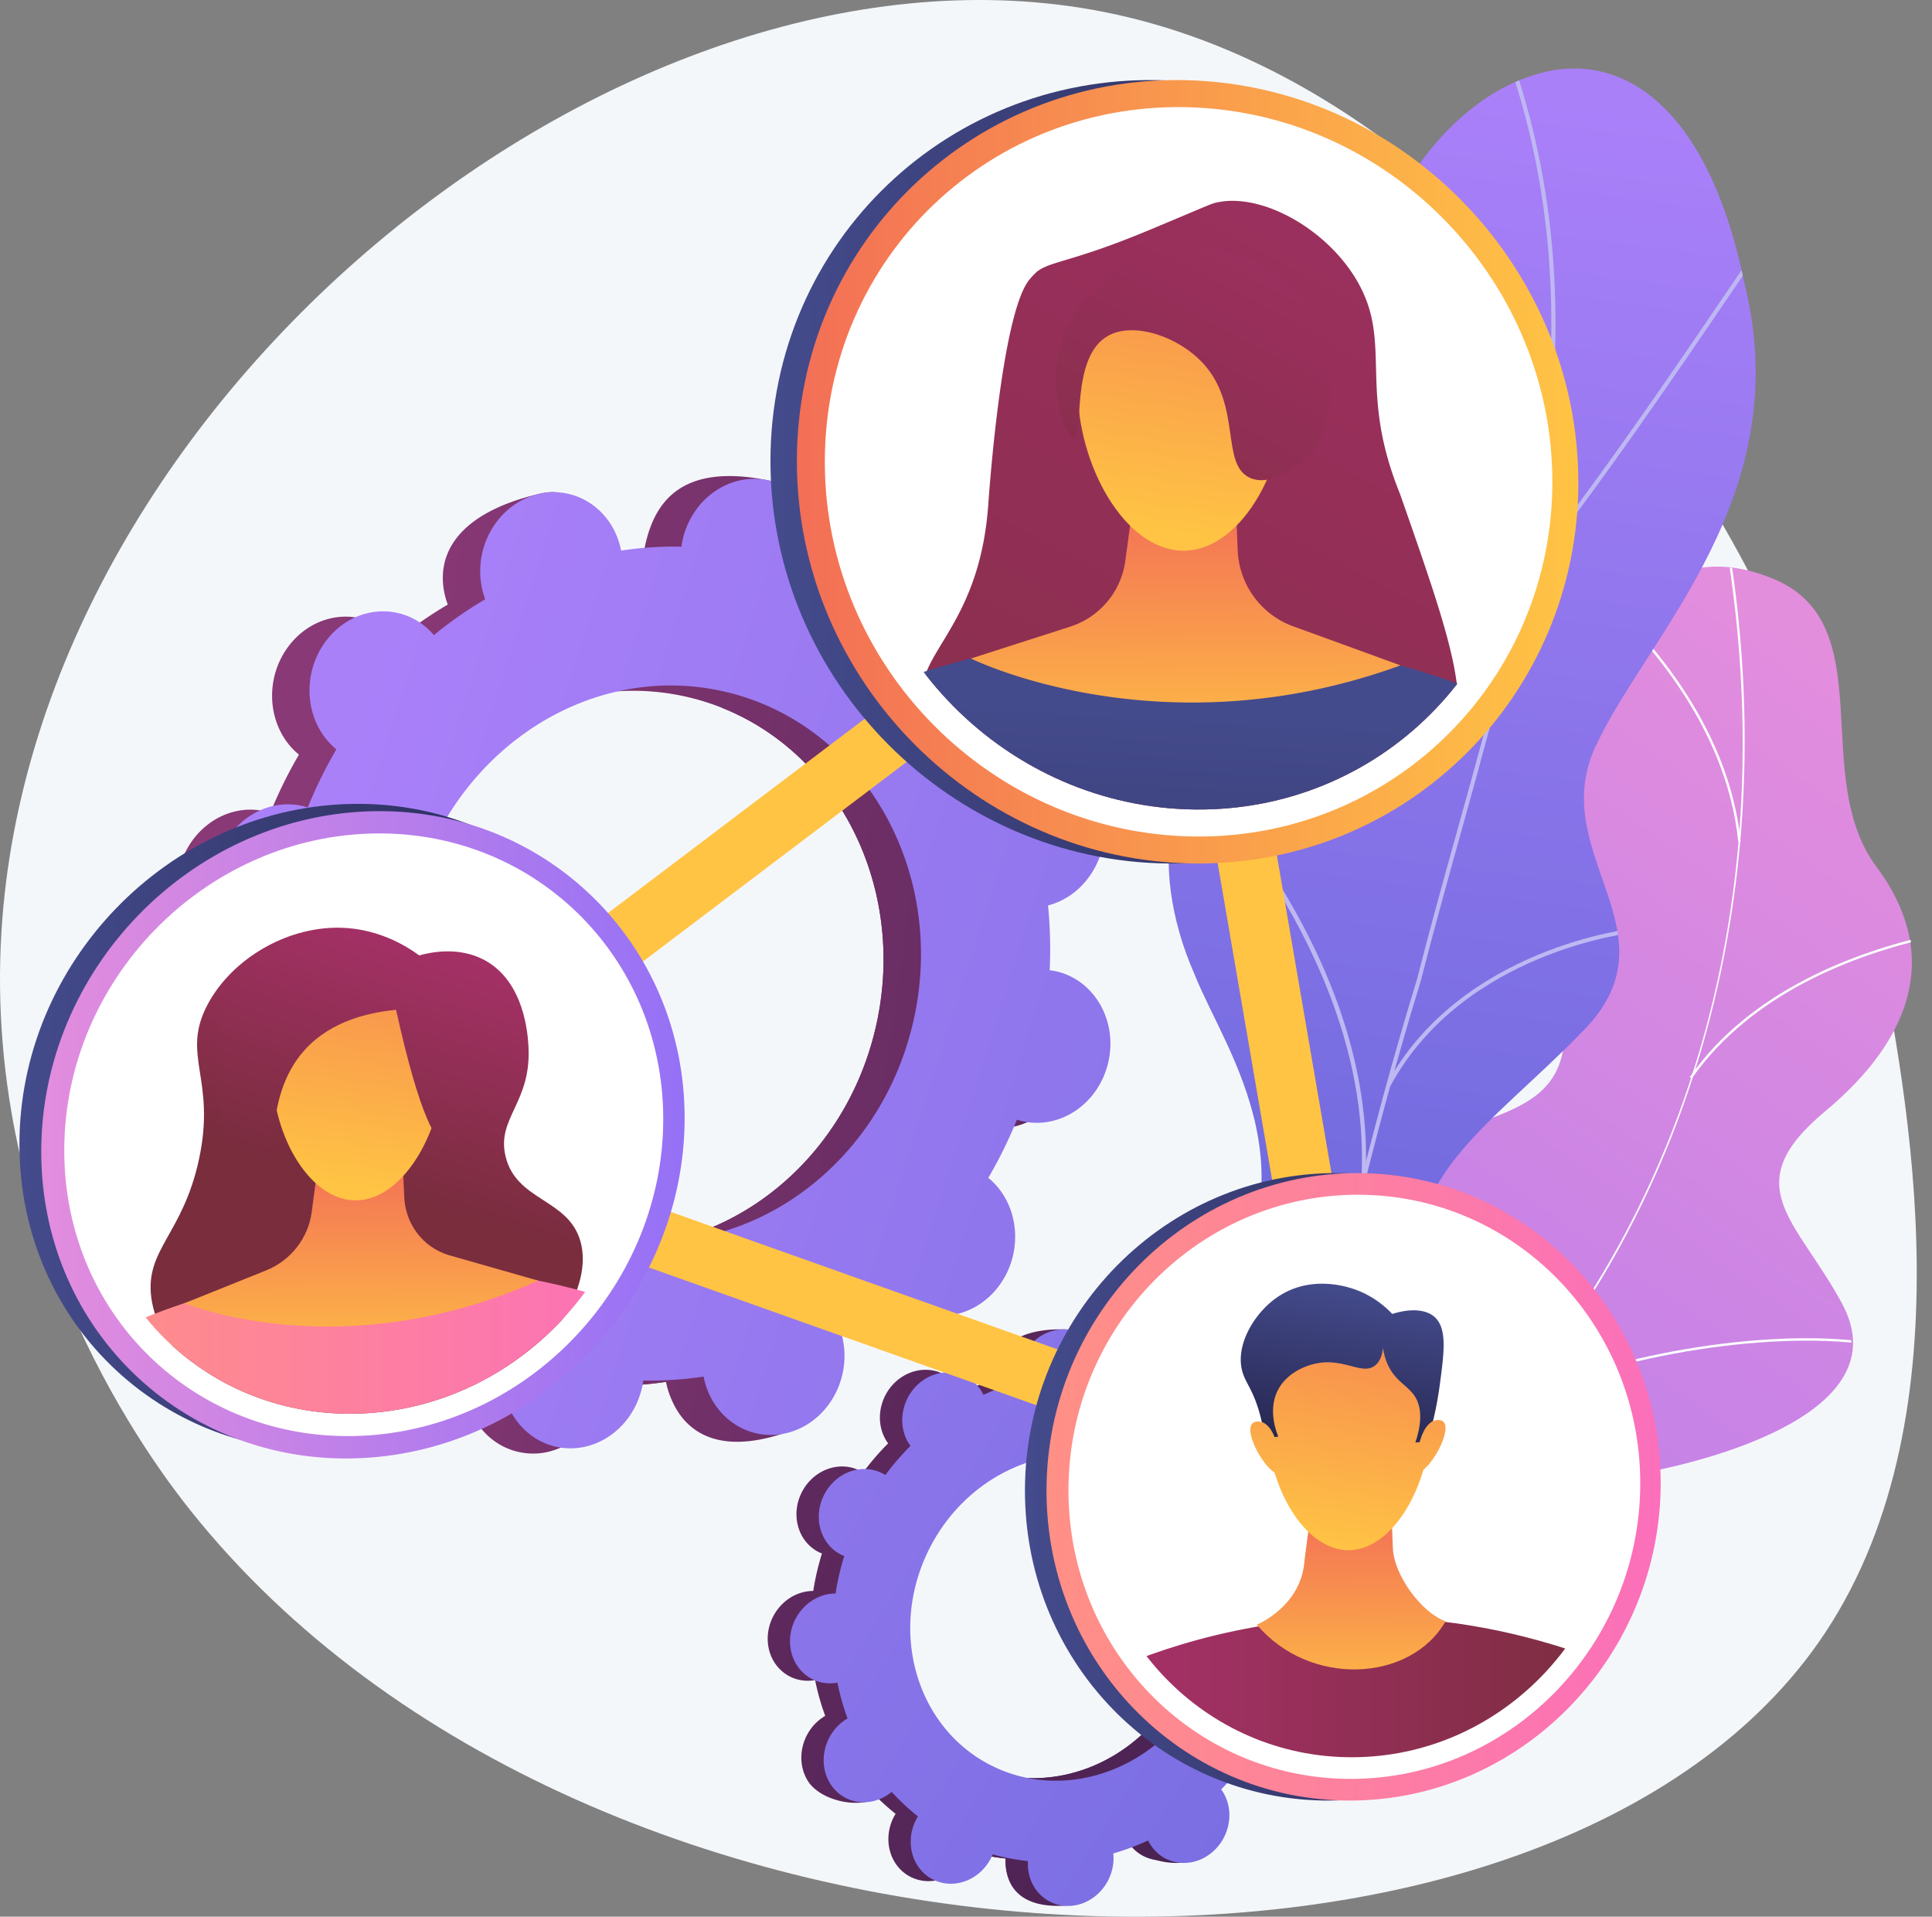 <svg xmlns="http://www.w3.org/2000/svg" xmlns:xlink="http://www.w3.org/1999/xlink" viewBox="0 0 2823.01 2800"><rect x="0" y="0" width="2823.01" height="2800" fill="#808080" stroke="none"/><defs><style>.cls-1{fill:none;}.cls-2{fill:#f4f7fa;}.cls-3{fill:url(#linear-gradient);}.cls-4{clip-path:url(#clip-path);}.cls-5{fill:#fcfdfe;}.cls-6{clip-path:url(#clip-path-2);}.cls-7{fill:url(#linear-gradient-2);}.cls-8{fill:#beb8f2;}.cls-9{fill:url(#linear-gradient-3);}.cls-10{fill:url(#linear-gradient-4);}.cls-11{fill:url(#linear-gradient-5);}.cls-12{fill:url(#linear-gradient-6);}.cls-13{fill:url(#linear-gradient-7);}.cls-14{fill:url(#linear-gradient-8);}.cls-15{fill:url(#linear-gradient-9);}.cls-16{fill:url(#linear-gradient-10);}.cls-17{fill:url(#linear-gradient-11);}.cls-18{fill:#fff;}.cls-19{clip-path:url(#clip-path-3);}.cls-20{fill:url(#linear-gradient-12);}.cls-21{fill:url(#linear-gradient-13);}.cls-22{fill:url(#linear-gradient-14);}.cls-23{fill:url(#linear-gradient-15);}.cls-24{fill:url(#linear-gradient-16);}.cls-25{fill:url(#linear-gradient-17);}.cls-26{fill:url(#linear-gradient-18);}.cls-27{clip-path:url(#clip-path-4);}.cls-28{fill:url(#linear-gradient-19);}.cls-29{fill:url(#linear-gradient-20);}.cls-30{fill:url(#linear-gradient-21);}.cls-31{fill:url(#linear-gradient-22);}.cls-32{fill:url(#linear-gradient-23);}.cls-33{fill:url(#linear-gradient-24);}.cls-34{fill:url(#linear-gradient-25);}.cls-35{fill:url(#linear-gradient-26);}.cls-36{clip-path:url(#clip-path-5);}.cls-37{fill:url(#linear-gradient-27);}.cls-38{fill:url(#linear-gradient-28);}.cls-39{fill:url(#linear-gradient-29);}.cls-40{fill:url(#linear-gradient-30);}.cls-41{fill:url(#linear-gradient-31);}</style><linearGradient id="linear-gradient" x1="-617.58" y1="2149.62" x2="-159.24" y2="5079.76" gradientTransform="matrix(-0.9, -0.44, -0.44, 0.9, 3657.63, -696.28)" gradientUnits="userSpaceOnUse"><stop offset="0" stop-color="#e38ddd"/><stop offset="1" stop-color="#9571f6"/></linearGradient><clipPath id="clip-path" transform="translate(-454.62 -455)"><path class="cls-1" d="M2298.14,2596.75c54,101.88,104.83,207.77,158.7,310.66,65.52-6.1,142.45-14.87,142.81-96.8.5-113.92,184.74-190.12,274.89-208.2,111.56-22.38,348.22-93.16,269.69-240.9-65.38-123-154.43-172.87-22.93-280.91s169.88-231.4,77.48-356.85c-97.23-132,10.18-352.83-145.72-420.69-271.65-118.23-380.77,334.32-324.31,561.71s-78.16,199.69-218.29,271c-191.32,97.31,13.56,253.75-45,356.77C2419.52,2573.28,2371.31,2568.46,2298.14,2596.75Z"/></clipPath><clipPath id="clip-path-2" transform="translate(-454.62 -455)"><path class="cls-1" d="M2453.86,2779.89q-150.39-13.54-300.79-34c-1.53,1.55-46.28-212.77,50-331.9,190.69-231,42.84-420.42-2.74-535-71.69-161.17-51-363.13,132.54-335.84,178.53,22.35,184.87-343,138.61-621.49-33.7-134.94,85.69-307.69,212-352.73,128.75-49.28,264.42,29.13,319.81,298.77,78.4,311.39-140.66,514.16-216.86,676.77-75,159.65,126.79,274.06-22.23,420.16-125,129.4-286.2,226.43-216.8,376.24C2618.38,2488.86,2610.4,2613.56,2453.86,2779.89Z"/></clipPath><linearGradient id="linear-gradient-2" x1="5185.56" y1="2250.27" x2="4470.45" y2="4282.71" gradientTransform="matrix(-0.89, -0.45, -0.45, 0.89, 8330.55, 925.06)" gradientUnits="userSpaceOnUse"><stop offset="0" stop-color="#aa80f9"/><stop offset="1" stop-color="#6165d7"/></linearGradient><linearGradient id="linear-gradient-3" x1="3070.43" y1="2671.07" x2="-506.39" y2="1185.78" gradientTransform="matrix(0.97, -0.25, 0.25, 0.97, 1140.73, 528.59)" gradientUnits="userSpaceOnUse"><stop offset="0.1" stop-color="#311944"/><stop offset="0.27" stop-color="#371b47"/><stop offset="0.48" stop-color="#462150"/><stop offset="0.72" stop-color="#612a5f"/><stop offset="0.97" stop-color="#853774"/><stop offset="1" stop-color="#893976"/></linearGradient><linearGradient id="linear-gradient-4" x1="3072.13" y1="2666.72" x2="-504.56" y2="1181.48" xlink:href="#linear-gradient-3"/><linearGradient id="linear-gradient-5" x1="-517.51" y1="1077.12" x2="2077.21" y2="2701.85" gradientTransform="matrix(0.97, -0.25, 0.25, 0.97, 1140.73, 528.59)" xlink:href="#linear-gradient-2"/><linearGradient id="linear-gradient-6" x1="4118.64" y1="3697.68" x2="537.78" y2="2210.71" gradientTransform="matrix(1, 0, 0, 1, 0, 0)" xlink:href="#linear-gradient-3"/><linearGradient id="linear-gradient-7" x1="4119.7" y1="3695.11" x2="538.84" y2="2208.14" gradientTransform="matrix(1, 0, 0, 1, 0, 0)" xlink:href="#linear-gradient-3"/><linearGradient id="linear-gradient-8" x1="623.38" y1="1948.59" x2="3221.02" y2="3575.15" gradientTransform="matrix(1, 0, 0, 1, 0, 0)" xlink:href="#linear-gradient-2"/><linearGradient id="linear-gradient-9" x1="1340.66" y1="3497.32" x2="1672.18" y2="2475.12" gradientUnits="userSpaceOnUse"><stop offset="0" stop-color="#f36f56"/><stop offset="1" stop-color="#ffc444"/></linearGradient><linearGradient id="linear-gradient-10" x1="482.95" y1="2102.14" x2="1423.05" y2="2102.14" gradientUnits="userSpaceOnUse"><stop offset="0" stop-color="#444b8c"/><stop offset="1" stop-color="#26264f"/></linearGradient><linearGradient id="linear-gradient-11" x1="514.87" y1="2112.78" x2="1454.97" y2="2112.78" gradientTransform="matrix(1, 0, 0, 1, 0, 0)" xlink:href="#linear-gradient"/><clipPath id="clip-path-3" transform="translate(-454.62 -455)"><path class="cls-1" d="M1392.43,2091.47c0,221.08-176.76,412.51-398.43,427.81-225.79,15.58-411.92-156.87-411.92-385.45S768.21,1713.35,994,1705.32C1215.67,1697.44,1392.43,1870.38,1392.43,2091.47Z"/></clipPath><linearGradient id="linear-gradient-12" x1="1136.36" y1="1790.71" x2="1006.42" y2="2193.52" gradientUnits="userSpaceOnUse"><stop offset="0" stop-color="#ab316d"/><stop offset="1" stop-color="#792d3d"/></linearGradient><linearGradient id="linear-gradient-13" x1="548.52" y1="2463.9" x2="1423.74" y2="2463.9" gradientUnits="userSpaceOnUse"><stop offset="0" stop-color="#ff9085"/><stop offset="1" stop-color="#fb6fbb"/></linearGradient><linearGradient id="linear-gradient-14" x1="981.67" y1="2148.04" x2="983.36" y2="2474.91" xlink:href="#linear-gradient-9"/><linearGradient id="linear-gradient-15" x1="1028" y1="1678.01" x2="952.7" y2="2185.43" xlink:href="#linear-gradient-9"/><linearGradient id="linear-gradient-16" x1="1041.52" y1="1757.84" x2="907.3" y2="2173.9" xlink:href="#linear-gradient-12"/><linearGradient id="linear-gradient-17" x1="1952.25" y1="2627.01" x2="2849.68" y2="2627.01" xlink:href="#linear-gradient-10"/><linearGradient id="linear-gradient-18" x1="1983.75" y1="2627.01" x2="2881.18" y2="2627.01" xlink:href="#linear-gradient-13"/><clipPath id="clip-path-4" transform="translate(-454.62 -455)"><path class="cls-1" d="M2821.45,2622.17c0,214.63-168.81,393.56-380.46,399.73-215.51,6.29-393.12-168.32-393.12-390.1S2225.48,2231,2441,2231.91C2652.64,2232.82,2821.45,2407.53,2821.45,2622.17Z"/></clipPath><linearGradient id="linear-gradient-19" x1="2015.85" y1="2968.48" x2="2851.35" y2="2968.48" xlink:href="#linear-gradient-12"/><linearGradient id="linear-gradient-20" x1="2428.15" y1="2662.5" x2="2429.74" y2="2971.6" xlink:href="#linear-gradient-9"/><linearGradient id="linear-gradient-21" x1="2473.68" y1="2236.07" x2="2395.65" y2="2717.93" xlink:href="#linear-gradient-9"/><linearGradient id="linear-gradient-22" x1="2432.68" y1="2335.93" x2="2394.49" y2="2571.8" xlink:href="#linear-gradient-10"/><linearGradient id="linear-gradient-23" x1="2595.78" y1="2256.13" x2="2518.01" y2="2736.46" xlink:href="#linear-gradient-9"/><linearGradient id="linear-gradient-24" x1="2359.18" y1="2217.58" x2="2281" y2="2700.39" xlink:href="#linear-gradient-9"/><linearGradient id="linear-gradient-25" x1="1580.4" y1="1144.2" x2="2722.26" y2="1144.2" xlink:href="#linear-gradient-10"/><linearGradient id="linear-gradient-26" x1="1618.97" y1="1144.2" x2="2760.84" y2="1144.2" xlink:href="#linear-gradient-9"/><clipPath id="clip-path-5" transform="translate(-454.62 -455)"><path class="cls-1" d="M2684.88,1157.76c0,267.83-214.68,482.66-483.92,479.79-274.25-2.92-500.35-229.82-500.35-506.74S1926.71,639.38,2201,651.48C2470.2,663.35,2684.88,889.94,2684.88,1157.76Z"/></clipPath><linearGradient id="linear-gradient-27" x1="2901.96" y1="-4.22" x2="1549.15" y2="2557.74" xlink:href="#linear-gradient-12"/><linearGradient id="linear-gradient-28" x1="2191.9" y1="1494.37" x2="2140.47" y2="2413.63" xlink:href="#linear-gradient-10"/><linearGradient id="linear-gradient-29" x1="2185.98" y1="1187.41" x2="2188.01" y2="1580.25" xlink:href="#linear-gradient-9"/><linearGradient id="linear-gradient-30" x1="2241.54" y1="620.51" x2="2151" y2="1230.66" xlink:href="#linear-gradient-9"/><linearGradient id="linear-gradient-31" x1="2459.6" y1="520.47" x2="1947.1" y2="1491.05" xlink:href="#linear-gradient-12"/></defs><title>community-fb</title><g id="Illustration"><path class="cls-2" d="M3196,1819.71c46.28,236.16,140.08,714.79-84.39,1035-407.4,581.11-1792.93,540.16-2378.17-192.5C682.85,2598.85,429,2268.44,456.73,1816c48-784.77,915.09-1480.35,1610-1343.73,406.68,80,677,429.74,788.25,573.74C2900.81,1105.34,3110.83,1385.12,3196,1819.71Z" transform="translate(-454.62 -455)"/><path class="cls-3" d="M2579.11,2844.12c-16.75.87-54-12-62.29-19.36-55.35-49-164.94-133.88-174.42-211.43-1.62-13.24,54.72-36.09,60.73-49.61,32.38-23.28,45.06-29.35,65-66.61,58.79-110-148.16-258.65,42.76-359,139.85-73.51,274.45-45.27,216.48-272.62s48.08-680.24,320.52-564c156.35,66.73,50.43,288.37,148.57,419.7,93.27,124.8,55.7,248.4-75.07,357.36s-41.34,158.08,24.83,280.77c79.48,147.38-156.46,219.11-268.21,242.93C2788,2621.46,2571.79,2731,2579.11,2844.12Z" transform="translate(-454.62 -455)"/><g class="cls-4"><path class="cls-5" d="M2428.44,2722.64l-2.09-2.89c444.94-322.47,650.34-874,549.45-1475.29l3.52-.59c47.81,285,25.66,569.59-64.06,823.08C2820.94,2333.45,2652.6,2560.18,2428.44,2722.64Z" transform="translate(-454.62 -455)"/><path class="cls-5" d="M3183.9,2419.27c-148.76-21.47-384.25,18.55-525,89.22l-1.6-3.19c141.25-70.94,377.69-111.12,527.06-89.56Z" transform="translate(-454.62 -455)"/><path class="cls-5" d="M2515.06,2658.34l-2.81-2.2c50.36-64.51,66.17-152,47-260-14-79.23-46.25-167.45-95.68-262.22l3.16-1.65c49.6,95.1,81.92,183.66,96,263.24C2582.12,2504.55,2566.07,2593,2515.06,2658.34Z" transform="translate(-454.62 -455)"/><path class="cls-5" d="M2926.6,2030.48l-2.92-2c88.67-126.48,241-182.88,353.17-207.92l.78,3.48C3166.07,1848.9,3014.61,1904.93,2926.6,2030.48Z" transform="translate(-454.62 -455)"/><path class="cls-5" d="M2998.06,1684.17l-3.55.37c-17.6-173.13-142.39-306.51-215.21-370.61l2.35-2.68C2854.87,1375.69,2980.34,1509.84,2998.06,1684.17Z" transform="translate(-454.62 -455)"/></g><g class="cls-6"><path class="cls-7" d="M2453.86,2779.89q-150.39-13.54-300.79-34c-1.53,1.55-46.28-212.77,50-331.9,190.69-231,42.84-420.42-2.74-535-71.06-161.09-48.57-341.11,118.77-353.16,185.39-17,201.78-326.37,152.38-604.17-33.7-134.94,85.69-307.69,212-352.73,128.75-49.28,264.42,29.13,319.81,298.77,78.4,311.39-140.66,514.16-216.86,676.77-75,159.65,126.79,274.06-22.23,420.16-125,129.4-286.2,226.43-216.8,376.24C2618.38,2488.86,2610.4,2613.56,2453.86,2779.89Z" transform="translate(-454.62 -455)"/><path class="cls-8" d="M2316.59,2800.44c-.14-1.92,69.28-462.12,208.32-914.16,18.59-72.9,39.11-146.56,59-217.8C2694.39,1271.75,2798.78,897,2641,495.72l5.58-2.19c158.53,403.16,53.88,778.83-56.92,1176.56-19.84,71.21-40.35,144.84-59,217.82-139.79,454.48-208,909.52-208.1,912.33Z" transform="translate(-454.62 -455)"/><path class="cls-8" d="M2684.12,1301l-4.68-3.76c103.91-129.37,227.81-311.91,294.37-410,53.87-79.37,54.13-79.36,57.21-79l-.3,3,1.54,2.51c-3,2.57-25.3,35.38-53.49,76.92C2912.16,988.71,2788.17,1171.39,2684.12,1301Z" transform="translate(-454.62 -455)"/><path class="cls-8" d="M2706.41,1129.73c-30.72-139.18-93.65-228.44-141-278.82-51.61-54.87-98.7-78.79-104.37-79.48l.28-2.31-2.27-3c1.44-1.08,3.16-.75,5.85.24,38.52,14.22,193.37,117.35,247.39,362.08Z" transform="translate(-454.62 -455)"/><path class="cls-8" d="M2449.62,2181.4l-6-.37c17.64-282.87-187.93-534.3-277.14-629.27-4.79-5.1-6.33-6.76-6.91-7.64l5-3.29-2.51,1.65,2.5-1.67c.43.62,3.14,3.5,6.28,6.85,64.33,68.49,119.34,141.2,163.48,216.1C2419.15,1907.65,2457.93,2048.16,2449.62,2181.4Z" transform="translate(-454.62 -455)"/><path class="cls-8" d="M2486.54,2041l-5.27-2.86c108.23-199,358.12-227,362.23-226.81h0l2.39,2.68-1.88,3-1.11-2.76,0,3C2840.51,1817.34,2593.69,1844,2486.54,2041Zm355.27-229.51,1.11,2.78Z" transform="translate(-454.62 -455)"/><path class="cls-8" d="M2329,2725.19c-1.11-57.14-27-153.21-144-286.48-6.64-7.56-6.64-7.56-6.5-9.12l6,.53-3-.27,2.63-1.38c.39.59,2.71,3.23,5.39,6.29,118.17,134.63,144.32,232.18,145.45,290.31Z" transform="translate(-454.62 -455)"/><path class="cls-8" d="M2354.17,2616.18l-5.84-1.35c23.75-103.37,161.5-185.75,241.5-225.65,2.54-1.27,4.17-2.08,4.75-2.42l3,5.17c-.62.37-2.37,1.25-5.11,2.61C2513.46,2434,2377.38,2515.2,2354.17,2616.18Z" transform="translate(-454.62 -455)"/></g><path class="cls-9" d="M1894.29,2100.77c55.92,12.26,112-26.88,125.3-87.43s-21.29-119.57-77.2-131.84c-2.9-.63-5.8-1-8.69-1.41a647.55,647.55,0,0,0-2.42-94.67c2.83-.74,5.66-1.52,8.48-2.53,55.06-19.65,86.36-83.06,69.9-141.63s-74.43-90.12-129.5-70.47c-2.88,1-5.65,2.24-8.4,3.5a594.72,594.72,0,0,0-46.25-79c2.19-2.19,4.37-4.42,6.43-6.84,39.46-46.3,37.57-117-4.21-157.89s-107.65-36.51-147.11,9.79c-2,2.37-3.86,4.84-5.67,7.34a525.75,525.75,0,0,0-77.69-42.16c.91-3,1.78-6.06,2.47-9.19,13.28-60.55,33.61-128.2-22.49-139.59-129.78-26.34-166.72,34.62-180,95.17-.68,3.14-1.17,6.26-1.6,9.39a526.26,526.26,0,0,0-88.2,5.76c-.6-3-1.24-6-2.08-9-16.46-58.56-7.25-95-64.12-81.37-124,29.61-151.75,94-135.29,152.54.86,3.06,1.9,6,3,8.91a592.89,592.89,0,0,0-75.08,52.39c-2-2.3-4-4.56-6.16-6.7-41.79-40.9-107.65-36.51-147.11,9.79s-37.58,117,4.21,157.89c2.14,2.1,4.38,4,6.64,5.85a647.35,647.35,0,0,0-41.83,85c-2.78-.88-5.58-1.71-8.48-2.35-55.91-12.26-112,26.88-125.29,87.42S737.1,1846.94,793,1859.2c2.9.64,5.79,1,8.68,1.42a647.58,647.58,0,0,0,2.43,94.67c-2.83.74-5.66,1.52-8.48,2.53-55.07,19.65-86.37,83.06-69.91,141.63s74.44,90.12,129.51,70.46c2.87-1,5.65-2.24,8.39-3.5a593.06,593.06,0,0,0,46.26,79c-2.2,2.2-4.37,4.43-6.44,6.85-39.46,46.3-37.57,117,4.22,157.89s144.32,38.32,183.78-8c2-2.37-32.81-6.66-31-9.15a525.8,525.8,0,0,0,77.7,42.15c-.92,3-1.79,6.07-2.48,9.2-13.28,60.55,21.29,119.57,77.2,131.84s112-26.87,125.3-87.42c.69-3.14,1.17-6.27,1.6-9.39a526.45,526.45,0,0,0,88.21-5.76c.59,3,1.23,6,2.07,9,16.46,58.57,74.44,90.12,129.51,70.47s86.37-83.06,69.91-141.63c-.86-3.06-1.9-6-3-8.91a594.33,594.33,0,0,0,75.08-52.39c2,2.29,4,4.56,6.16,6.69,41.78,40.9,107.65,36.52,147.11-9.79s37.57-117-4.21-157.89c-2.14-2.09-4.38-4-6.64-5.84a647.92,647.92,0,0,0,41.82-85C1888.59,2099.29,1891.39,2100.13,1894.29,2100.77Zm-613.9,167.63c-203-44.53-328.52-258.84-280.3-478.68s251.9-362,454.92-317.41,328.52,258.84,280.3,478.68S1483.42,2312.93,1280.39,2268.4Z" transform="translate(-454.62 -455)"/><path class="cls-10" d="M1939.76,1782.89c55.06-19.66,86.36-83.06,69.91-141.63s-74.44-90.12-129.51-70.47c-2.88,1-5.65,2.25-8.4,3.5a593.63,593.63,0,0,0-46.25-79c2.19-2.19,4.37-4.43,6.43-6.85,39.46-46.3,77.94-143.42,32.18-179.81-86.85-69.08-144-14.58-183.5,31.72-2,2.37-3.86,4.84-5.67,7.34a525.75,525.75,0,0,0-77.69-42.16c.91-3,1.78-6.06,2.47-9.19,7.23-33,.21-65.4-16.64-90.15q-38,141.11-73.55,282.82c170.32,67.73,269.51,262.58,225.77,462-37.06,169-166,291.91-315.85,319.58-2.15,18.73-4.15,37.51-6.81,56.19-7.2,50.7-17.24,101.13-27.33,151.5q21.47-1.46,42.66-4.63c.59,3,1.23,6,2.07,9,16.46,58.57,65.19,99.32,165.94,67.39,55.74-17.66,49.94-80,33.48-138.55-.86-3.06-1.9-6-3-8.91a594.33,594.33,0,0,0,75.08-52.39c2,2.29,4,4.56,6.16,6.69,41.78,40.9,148.45,35.21,187.91-11.1s-3.23-115.68-45-156.57c-2.14-2.1-4.38-4-6.64-5.86a648.43,648.43,0,0,0,41.82-84.95c2.78.88,5.58,1.71,8.48,2.34,55.92,12.27,112-26.87,125.3-87.42s-21.29-119.57-77.2-131.84c-2.9-.63-5.8-1-8.69-1.41a647.55,647.55,0,0,0-2.42-94.67C1934.11,1784.68,1936.94,1783.89,1939.76,1782.89Z" transform="translate(-454.62 -455)"/><path class="cls-11" d="M1949,2093c55.92,12.27,112-26.87,125.3-87.42S2053,1886,1997.09,1873.76c-2.89-.64-5.79-1-8.68-1.42a647.45,647.45,0,0,0-2.42-94.66c2.83-.75,5.66-1.53,8.48-2.54,55.06-19.65,86.36-83.06,69.91-141.63s-74.44-90.12-129.51-70.47c-2.88,1-5.65,2.25-8.4,3.51a593.06,593.06,0,0,0-46.26-79c2.2-2.19,4.38-4.43,6.44-6.85,39.46-46.3,37.58-117-4.21-157.89s-107.65-36.51-147.11,9.79c-2,2.38-3.86,4.85-5.67,7.34a525.69,525.69,0,0,0-77.69-42.15c.91-3,1.78-6.06,2.47-9.2,13.28-60.55-21.28-119.57-77.2-131.84s-112,26.88-125.3,87.42c-.68,3.14-1.17,6.27-1.6,9.39a525.21,525.21,0,0,0-88.2,5.77c-.6-3-1.24-6-2.08-9-16.46-58.57-74.44-90.12-129.5-70.47s-86.37,83.07-69.91,141.63c.86,3.06,1.89,6,3,8.91a592.89,592.89,0,0,0-75.08,52.39c-2-2.29-4-4.56-6.16-6.7-41.79-40.89-107.65-36.51-147.11,9.8s-37.58,117,4.21,157.88c2.14,2.1,4.38,4,6.64,5.86a646.73,646.73,0,0,0-41.83,85c-2.78-.88-5.58-1.72-8.48-2.35-55.91-12.27-112,26.87-125.29,87.42s21.28,119.57,77.2,131.84c2.9.63,5.79,1,8.68,1.41a647.54,647.54,0,0,0,2.43,94.67c-2.83.74-5.66,1.53-8.48,2.53-55.07,19.66-86.37,83.06-69.91,141.63s74.44,90.12,129.51,70.47c2.87-1,5.65-2.24,8.39-3.5a593.69,593.69,0,0,0,46.26,79c-2.2,2.19-4.37,4.43-6.44,6.85-39.45,46.3-37.57,117,4.22,157.88s107.64,36.52,147.1-9.79c2-2.37,3.87-4.84,5.67-7.34a525.85,525.85,0,0,0,77.7,42.16c-.92,3-1.79,6.06-2.48,9.2-13.28,60.54,21.29,119.57,77.2,131.83s112-26.87,125.3-87.42c.69-3.13,1.17-6.26,1.61-9.39a525.34,525.34,0,0,0,88.2-5.76c.59,3,1.23,6,2.07,9,16.46,58.57,74.44,90.11,129.51,70.46s86.37-83.06,69.91-141.63c-.86-3.06-1.9-6-3-8.91a595.29,595.29,0,0,0,75.08-52.38c2,2.29,4,4.55,6.16,6.69,41.78,40.89,107.65,36.51,147.11-9.79s37.57-117-4.21-157.89c-2.14-2.09-4.38-4-6.64-5.85a647.94,647.94,0,0,0,41.82-85C1943.3,2091.55,1946.1,2092.38,1949,2093Zm-613.9,167.63c-203-44.53-328.52-258.84-280.3-478.68s251.9-361.94,454.92-317.41,328.52,258.85,280.3,478.68S1538.13,2305.19,1335.1,2260.65Z" transform="translate(-454.62 -455)"/><path class="cls-12" d="M2247.6,3025.27c30.29,15.38,68.36,1.26,85-31.55s5.59-71.87-24.71-87.26c-1.57-.79-3.17-1.46-4.77-2.1a386.28,386.28,0,0,0,12.72-54.75c1.73,0,3.47,0,5.25-.2,34.56-3.08,62-34.84,61.27-70.95s-29.33-62.87-63.9-59.79c-1.8.17-3.58.45-5.34.76a352.29,352.29,0,0,0-14.8-52.28c1.59-.93,3.17-1.89,4.72-3,29.57-20.71,39-61.61,21.12-91.34s-56.41-37-86-16.3c-1.52,1.06-2.94,2.21-4.35,3.37a313.18,313.18,0,0,0-38.36-35.8c1-1.6,1.93-3.22,2.79-4.91,16.66-32.81,38.43-68.65,7.89-83.56-70.64-34.48-101-5-117.61,27.85-.86,1.7-1.6,3.42-2.32,5.15a313.84,313.84,0,0,0-51.53-9.84c.11-1.82.19-3.65.15-5.5-.72-36.1,10-55.64-24.71-56.31-75.66-1.47-101.19,31.37-100.47,67.47,0,1.89.2,3.73.39,5.56a353.85,353.85,0,0,0-51,18.91c-.79-1.61-1.6-3.21-2.54-4.77-17.91-29.72-56.4-37-86-16.3s-39,61.61-21.12,91.34c.92,1.52,1.92,2.95,3,4.35a383.4,383.4,0,0,0-36.7,42.58c-1.47-.92-3-1.82-4.52-2.62-30.3-15.38-68.36-1.25-85,31.55s-5.6,71.87,24.7,87.26c1.57.79,3.17,1.46,4.78,2.1a383.36,383.36,0,0,0-12.72,54.76c-1.74,0-3.48,0-5.25.19-34.57,3.08-62,34.84-61.28,70.95s29.33,62.87,63.9,59.79c1.81-.16,3.58-.45,5.35-.76a352.26,352.26,0,0,0,14.79,52.28c-1.58.93-3.17,1.89-4.71,3-29.58,20.72-39,61.61-21.12,91.34s77.21,43.53,106.78,22.81c1.51-1.06-17.86-8.72-16.45-9.88a312.37,312.37,0,0,0,38.35,35.8c-1,1.6-1.93,3.22-2.79,4.92-16.66,32.8-5.6,71.87,24.7,87.25s68.36,1.26,85-31.55c.86-1.69,1.61-3.42,2.32-5.15a311.87,311.87,0,0,0,51.54,9.84c-.11,1.82-.2,3.65-.16,5.5.72,36.1,29.33,62.87,63.9,59.79s62-34.85,61.28-70.95c0-1.89-.2-3.73-.38-5.56a350.94,350.94,0,0,0,50.94-18.91c.79,1.61,1.61,3.21,2.54,4.77,17.91,29.72,56.41,37,86,16.3s39-61.61,21.12-91.34c-.92-1.52-1.92-2.94-2.94-4.35a384.37,384.37,0,0,0,36.69-42.58C2244.54,3023.57,2246,3024.47,2247.6,3025.27Zm-377.7,4.79c-110-55.85-150.16-197.69-89.68-316.8s198.68-170.4,308.68-114.55,150.16,197.69,89.69,316.81S1979.9,3085.91,1869.9,3030.06Z" transform="translate(-454.62 -455)"/><path class="cls-13" d="M2321.11,2849.41c34.56-3.08,62-34.84,61.27-70.95s-29.33-62.87-63.9-59.79c-1.8.16-3.58.45-5.34.76a352.29,352.29,0,0,0-14.8-52.28c1.59-.93,3.17-1.89,4.72-3,29.57-20.71,66.16-70.78,45.29-98.51-39.6-52.63-80.58-29.85-110.15-9.13-1.52,1.06-2.94,2.21-4.35,3.37a313.18,313.18,0,0,0-38.36-35.8c1-1.6,1.93-3.22,2.79-4.91a68.81,68.81,0,0,0,3.88-54.28q-42.84,75.42-84.42,151.52c87.76,64.31,115.7,191,60.84,299.09-46.48,91.55-138.88,143-229.11,136.52-4,10.44-8,20.93-12.29,31.27-11.69,28.05-25,55.53-38.28,83q12.55,2.35,25.2,3.7c-.11,1.82-.2,3.65-.16,5.5.72,36.1,22.64,66.78,85.29,63.45,34.66-1.83,40.61-38.51,39.89-74.61,0-1.89-.2-3.73-.38-5.56a353.29,353.29,0,0,0,50.94-18.91c.79,1.61,1.61,3.21,2.54,4.76,17.91,29.73,80.05,42.36,109.62,21.64s15.39-66.94-2.52-96.67c-.92-1.52-1.92-2.94-2.94-4.35a384.37,384.37,0,0,0,36.69-42.58c1.47.92,2.95,1.82,4.53,2.62,30.29,15.38,68.36,1.26,85-31.55s5.59-71.87-24.71-87.26c-1.57-.79-3.17-1.46-4.77-2.1a386.28,386.28,0,0,0,12.72-54.75C2317.59,2849.6,2319.33,2849.57,2321.11,2849.41Z" transform="translate(-454.62 -455)"/><path class="cls-14" d="M2280.18,3029c30.3,15.39,68.36,1.26,85-31.54s5.6-71.88-24.7-87.26c-1.57-.8-3.17-1.47-4.78-2.11a383.23,383.23,0,0,0,12.72-54.75c1.74,0,3.48,0,5.25-.19,34.57-3.08,62-34.85,61.28-70.95s-29.33-62.87-63.9-59.79c-1.81.16-3.58.45-5.35.76a352.73,352.73,0,0,0-14.79-52.29c1.58-.93,3.17-1.89,4.71-3,29.58-20.72,39-61.61,21.12-91.34s-56.4-37-86-16.31c-1.51,1.07-2.94,2.21-4.35,3.38a311.59,311.59,0,0,0-38.35-35.8c1-1.6,1.93-3.22,2.79-4.92,16.66-32.81,5.6-71.87-24.7-87.26s-68.36-1.25-85,31.55c-.86,1.7-1.6,3.43-2.32,5.16a311.87,311.87,0,0,0-51.54-9.84c.11-1.82.2-3.65.16-5.5-.72-36.1-29.33-62.87-63.9-59.79s-62,34.84-61.28,70.95c0,1.88.2,3.73.38,5.56a350.94,350.94,0,0,0-50.94,18.91c-.79-1.62-1.61-3.21-2.54-4.77-17.91-29.73-56.41-37-86-16.3s-39,61.61-21.12,91.33c.92,1.53,1.92,3,2.94,4.36a384.26,384.26,0,0,0-36.69,42.57c-1.47-.92-3-1.81-4.52-2.61-30.3-15.38-68.37-1.26-85,31.55s-5.6,71.87,24.7,87.25c1.57.8,3.17,1.47,4.77,2.11a384.55,384.55,0,0,0-12.71,54.75c-1.74,0-3.48,0-5.25.19-34.57,3.08-62,34.85-61.28,71s29.33,62.87,63.9,59.79c1.8-.16,3.58-.44,5.34-.76a352.42,352.42,0,0,0,14.8,52.29c-1.59.93-3.17,1.89-4.72,3-29.57,20.72-39,61.62-21.11,91.34s56.4,37,86,16.31c1.51-1.06,2.94-2.21,4.34-3.37a314,314,0,0,0,38.36,35.8c-1,1.59-1.93,3.21-2.79,4.91-16.66,32.81-5.6,71.88,24.7,87.26s68.36,1.26,85-31.55c.86-1.7,1.6-3.42,2.32-5.15a313,313,0,0,0,51.53,9.83c-.1,1.83-.19,3.65-.15,5.5.72,36.11,29.33,62.88,63.9,59.8s62-34.85,61.28-70.95c0-1.89-.2-3.73-.39-5.57a352.18,352.18,0,0,0,50.95-18.9c.79,1.61,1.61,3.21,2.54,4.76,17.91,29.73,56.4,37,86,16.31s39-61.62,21.12-91.34c-.92-1.52-1.92-2.95-2.95-4.35a383.4,383.4,0,0,0,36.7-42.58C2277.13,3027.28,2278.61,3028.18,2280.18,3029Zm-377.69,4.8c-110-55.86-150.16-197.69-89.68-316.81s198.68-170.4,308.68-114.54,150.16,197.69,89.68,316.8S2012.49,3089.62,1902.49,3033.77Z" transform="translate(-454.62 -455)"/><path class="cls-15" d="M2490.27,2693.05,896.42,2126.68,2220.75,1124.73ZM1078.09,2098.64l1301,462.29-220-1280.12Z" transform="translate(-454.62 -455)"/><path class="cls-16" d="M962.08,2573.75C700.2,2592.52,483,2392.15,483,2126.71s217.25-488.54,479.13-497.15c256.36-8.43,461,192.62,461,448S1218.44,2555.37,962.08,2573.75Z" transform="translate(-454.62 -455)"/><path class="cls-17" d="M994,2584.39c-261.88,18.77-479.13-181.6-479.13-447S732.12,1648.81,994,1640.2c256.36-8.42,461,192.62,461,448S1250.36,2566,994,2584.39Z" transform="translate(-454.62 -455)"/><path class="cls-18" d="M1423.74,2089.83c0,238.46-190.51,445.17-429.74,462-244,17.17-445.48-169-445.48-416.24S750,1681.11,994,1672.76C1233.23,1664.58,1423.74,1851.37,1423.74,2089.83Z" transform="translate(-454.62 -455)"/><g class="cls-19"><path class="cls-20" d="M941.4,1810.32c-77.48,2.69-151,50.55-183.63,112.5-39.32,74.65,13.18,107.24-12.46,226-23.61,109.4-78.75,131.37-69.64,201.6,10,76.92,85.32,121.33,115.1,138.88,133.93,79,343.26,62.09,449.59-57.61,8.88-10,82.27-92.63,62.46-163.09-17.73-63-93.73-58.6-109.47-124.26-13.56-56.57,38.37-78.48,33.42-161.42-1-16.23-5.54-93-63.32-124.89-38.48-21.21-80.76-11.64-96.25-7.31C1048.6,1837.11,1003.31,1808.17,941.4,1810.32Z" transform="translate(-454.62 -455)"/><path class="cls-21" d="M548.52,2437.64S939.9,2184,1423.74,2381.21c0,0-61.63,199.57-429.74,236.08C614.4,2654.94,548.52,2437.64,548.52,2437.64Z" transform="translate(-454.62 -455)"/><path class="cls-22" d="M924.64,2115.92,910,2226.07c-5,37.58-30.66,70.38-66.35,84.72l-119.3,47.95s228.32,95.49,516.7-32.94l-131.47-37.49c-37.32-11.68-62.75-45.41-64.37-85.49l-3.78-93Z" transform="translate(-454.62 -455)"/><path class="cls-23" d="M1102.58,2010.23c0,92.19-55.49,194.35-124.28,198.22-69.19,3.89-125.57-93-125.57-186.15s56.38-146.48,125.57-149.42C1047.09,1870,1102.58,1918,1102.58,2010.23Z" transform="translate(-454.62 -455)"/><path class="cls-24" d="M1033.33,1930.18c-37.36,3.61-93.95,15.2-133.16,58.26-65.82,72.31-34.56,180.07-63.84,188.15-26.08,7.2-66.48-68.56-65.83-154.12.55-71.66,25-157.17,88.79-181.06,37.44-14,48.46,5.77,169.2,12.58,70.34,4,42.75,36.76,58.57,47.83,70.25,49.15,61.36,221.58,23.55,225.78C1092.68,2129.59,1067.9,2086,1033.33,1930.18Z" transform="translate(-454.62 -455)"/></g><path class="cls-25" d="M2409.49,3085.1c-249.95,8-457.24-195-457.24-452.5s207.29-465.62,457.24-463.89c244.77,1.71,440.19,204.78,440.19,452.72S2654.26,3077.3,2409.49,3085.1Z" transform="translate(-454.62 -455)"/><path class="cls-26" d="M2441,3085.1c-249.95,8-457.24-195-457.24-452.5S2191,2167,2441,2168.71c244.77,1.71,440.19,204.78,440.19,452.72S2685.76,3077.3,2441,3085.1Z" transform="translate(-454.62 -455)"/><path class="cls-18" d="M2851.35,2621.8c0,231.5-181.95,424.73-410.36,431.7-232.92,7.11-425.14-181.46-425.14-421.3S2208.07,2199,2441,2200.31C2669.4,2201.6,2851.35,2390.29,2851.35,2621.8Z" transform="translate(-454.62 -455)"/><g class="cls-27"><path class="cls-28" d="M2015.85,2926.34s373.5-230.9,835.5-20.62c0,0-58.86,191.34-410.36,212.36C2078.71,3139.75,2015.85,2926.34,2015.85,2926.34Z" transform="translate(-454.62 -455)"/><path class="cls-29" d="M2374.78,2627.73l-14,106.33c-4.06,67.59-69.67,94.33-69.67,94.33,77,91.37,224.27,84.42,275.76-4.93-35.58-12.75-75.47-67.74-77-106.71l-3.6-90.41Z" transform="translate(-454.62 -455)"/><path class="cls-30" d="M2544.65,2532.05c0,89.49-53,186.49-118.65,187.56-66,1.09-119.85-95.15-119.85-185.54s53.81-140,119.85-140.14C2491.68,2393.76,2544.65,2442.57,2544.65,2532.05Z" transform="translate(-454.62 -455)"/><path class="cls-31" d="M2302.59,2556.92l19.81-3.37c-3-7.37-15.54-40,0-68.81,14.91-27.61,50-41.21,76.82-39.53,30.44,1.91,48.71,16.1,64,5,8.58-6.26,11.36-17.56,12.34-26.36a83.55,83.55,0,0,0,6.17,23.11c11.36,26.36,30.57,31.74,41,49.14,7,11.71,11.63,31.36,0,66.13l17.4-1.22a490.42,490.42,0,0,0,18-81c6.77-50.21,11.43-84.77-7.8-101.54-3.84-3.34-20.79-16.59-61.38-4-9.51-10.05-29.55-28.46-60.39-37.73-10.67-3.2-63.59-19.11-110.53,15.38-31.93,23.46-57,67.2-48.91,103.31,4.25,19.09,15.89,27.62,26.13,64.51A248.94,248.94,0,0,1,2302.59,2556.92Z" transform="translate(-454.62 -455)"/><path class="cls-32" d="M2528.17,2565.23s7.61-39.27,30.74-35.57-10,68.21-30.74,76.17Z" transform="translate(-454.62 -455)"/><path class="cls-33" d="M2321,2567.28s-7.75-39.49-31.37-35.37,10.22,68.77,31.37,76.32Z" transform="translate(-454.62 -455)"/></g><path class="cls-34" d="M2162.39,1716.43c-318.1-2.54-582-266.27-582-587.85s263.89-570.87,582-556c311.37,14.57,559.87,277.88,559.87,587.25S2473.76,1718.92,2162.39,1716.43Z" transform="translate(-454.62 -455)"/><path class="cls-35" d="M2201,1716.43c-318.09-2.54-582-266.27-582-587.85s263.9-570.87,582-556c311.37,14.57,559.88,277.88,559.88,587.25S2512.33,1718.92,2201,1716.43Z" transform="translate(-454.62 -455)"/><path class="cls-18" d="M2722.91,1158.8c0,288.88-231.38,520.9-521.95,518.19-296.41-2.76-541.12-247.82-541.12-547.29S1904.55,598.56,2201,612C2491.53,625.24,2722.91,869.93,2722.91,1158.8Z" transform="translate(-454.62 -455)"/><g class="cls-36"><path class="cls-37" d="M1806.18,1496.27c-28.63-83,78.85-111.35,92.53-304.59.93-13.13,19.14-277.07,59.73-327.79a110.81,110.81,0,0,1,11.4-12.08c20.3-15.72,51.67-13.88,163.6-60.58,95.93-40,90.39-38.87,102.79-41.14,72.12-13.26,178.75,52.76,213.84,140.85,31.47,79-6.29,146.45,50.12,285.31h0c69.94,199.8,104.91,299.7,73.26,362.43C2477.26,1729.33,1870.43,1682.65,1806.18,1496.27Z" transform="translate(-454.62 -455)"/><path class="cls-38" d="M1659.84,1495.63s475.41-269.49,1063.07,16.15c0,0-74.85,235.82-521.95,244.51C1739.87,1765.25,1659.84,1495.63,1659.84,1495.63Z" transform="translate(-454.62 -455)"/><path class="cls-39" d="M2116.72,1142.2l-17.82,132a117.3,117.3,0,0,1-80.6,96.23L1873.39,1417s277.34,137.72,627.6,10l-159.68-58.1a123.68,123.68,0,0,1-78.19-109.8l-4.58-113Z" transform="translate(-454.62 -455)"/><path class="cls-40" d="M2332.84,1031.35c0,111.68-67.39,230.09-151,228.13-84-2-152.52-124.81-152.52-237.65s68.48-172,152.52-168.88C2265.45,856.07,2332.84,919.66,2332.84,1031.35Z" transform="translate(-454.62 -455)"/><path class="cls-41" d="M2024.31,1094.46c14.49-.37-6.43-118.15,49.7-149.09,37.27-20.54,101.94.9,138.3,40.18,57.32,61.92,25.25,147.81,68.67,167.46,27.56,12.48,64.35-11.42,82-29.15,55-55.37,47.54-176-17.53-245.8-51.87-55.68-122.27-59.83-139-60.3-95.84-2.71-183.85,65.74-204,149C1986.87,1030.74,2013.59,1094.73,2024.31,1094.46Z" transform="translate(-454.62 -455)"/></g></g></svg>